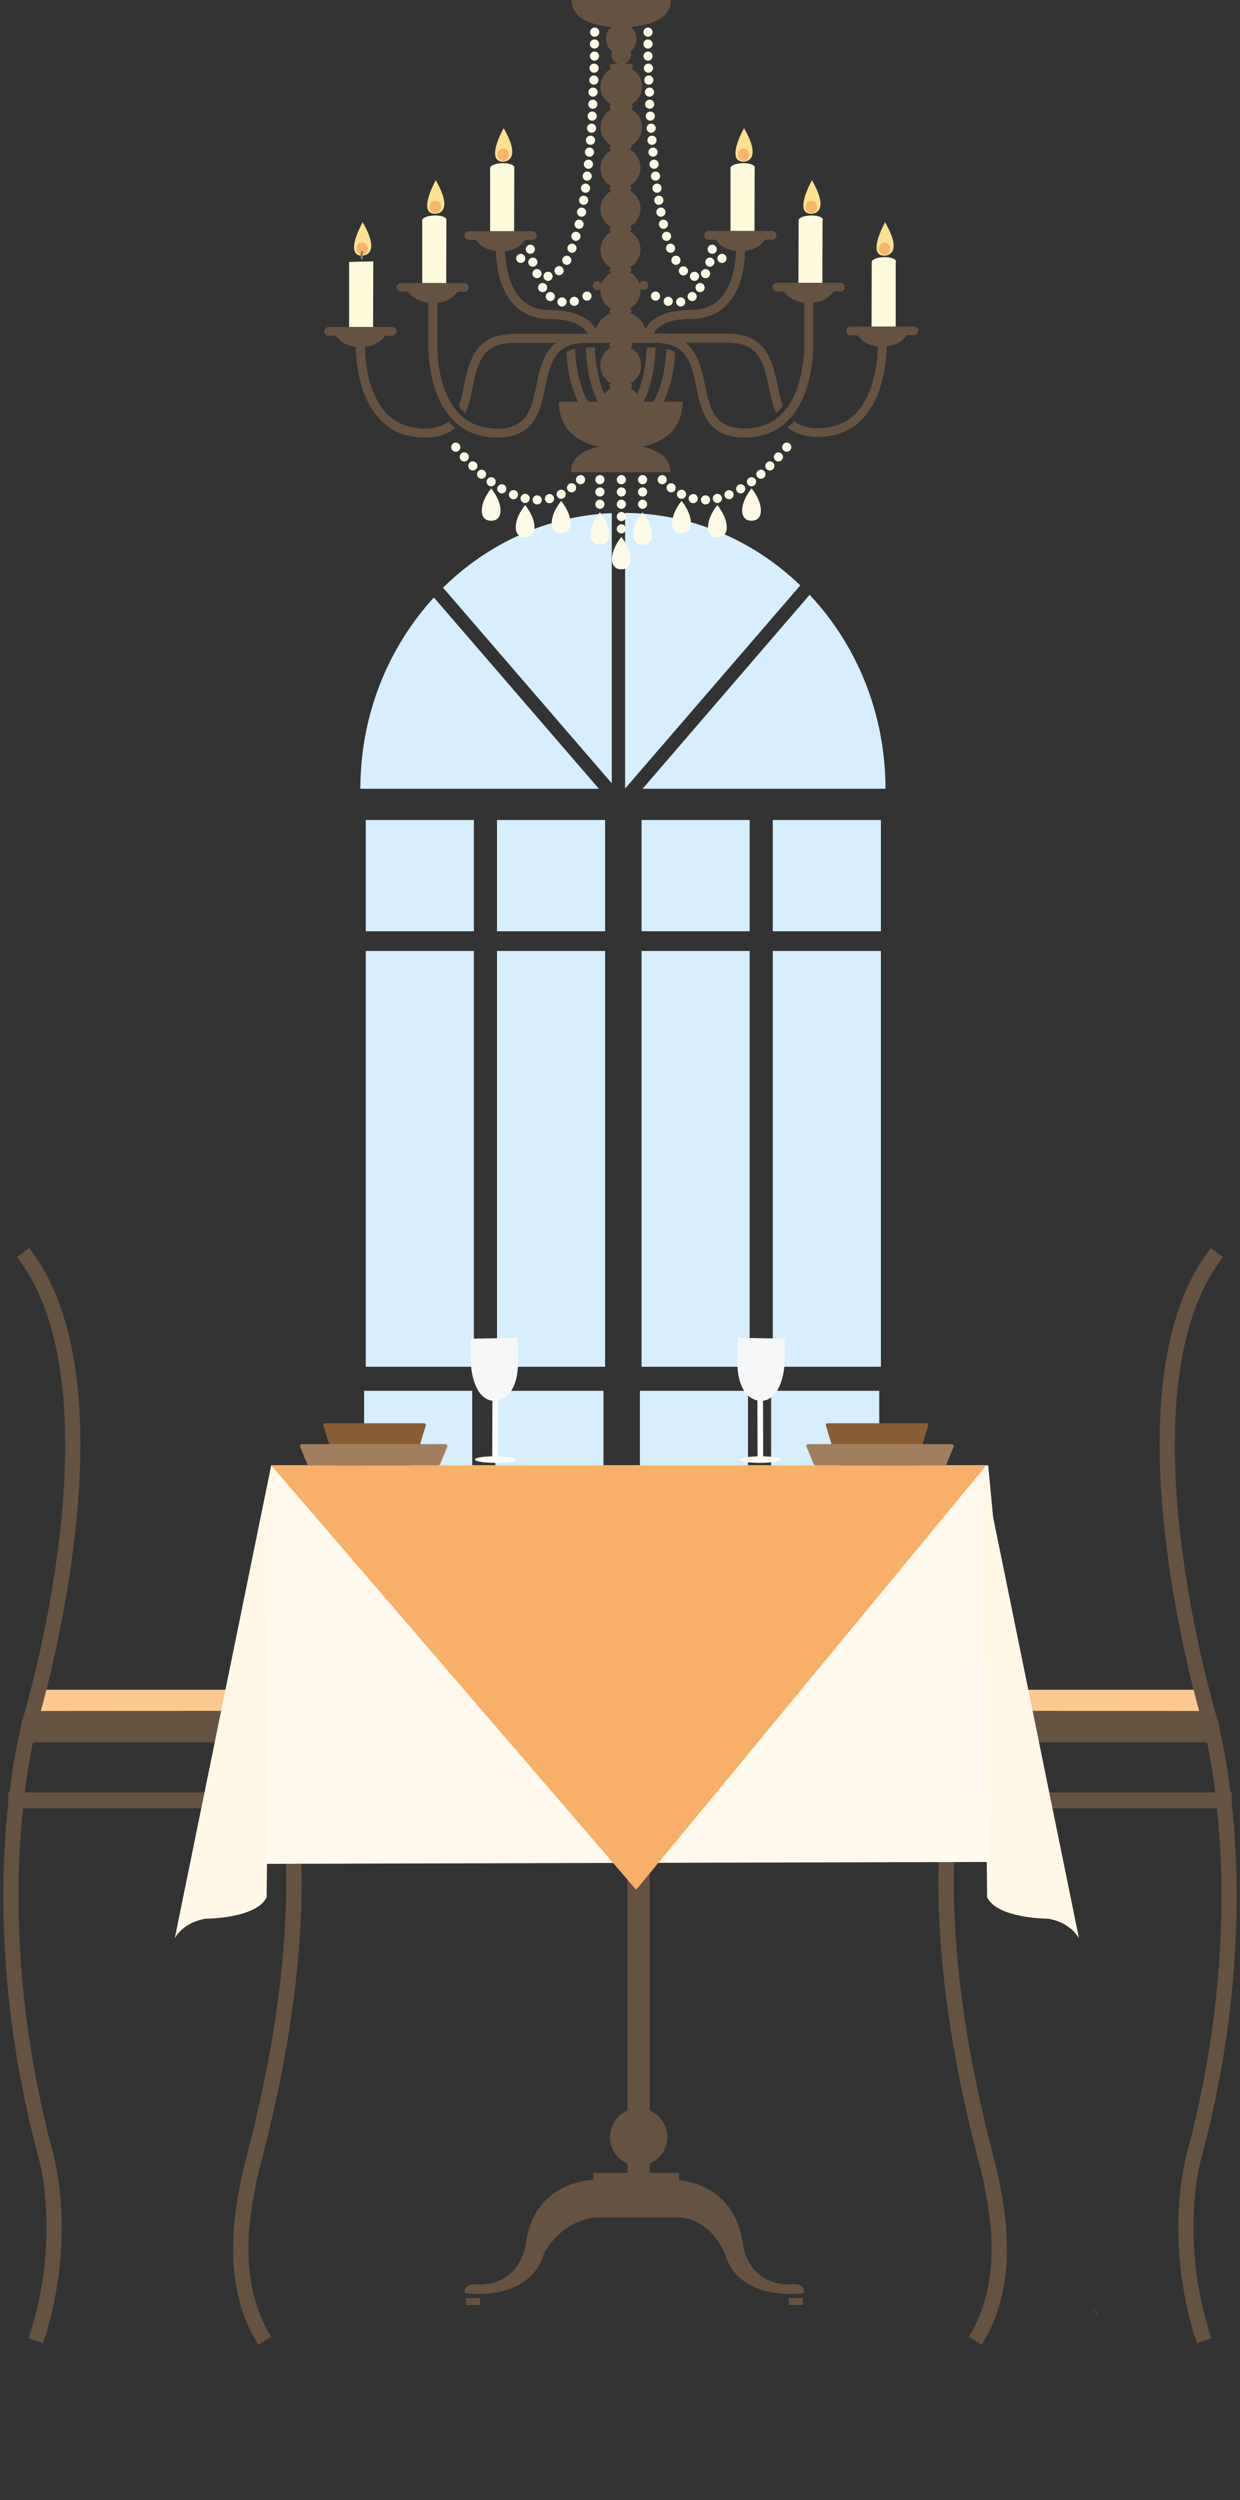<?xml version="1.0" encoding="UTF-8" standalone="no"?>
<!-- Generator: Adobe Illustrator 18.1.1, SVG Export Plug-In . SVG Version: 6.00 Build 0)  -->

<svg
   xmlns:dc="http://purl.org/dc/elements/1.1/"
   xmlns:cc="http://creativecommons.org/ns#"
   xmlns:rdf="http://www.w3.org/1999/02/22-rdf-syntax-ns#"
   xmlns:svg="http://www.w3.org/2000/svg"
   xmlns="http://www.w3.org/2000/svg"
   xmlns:sodipodi="http://sodipodi.sourceforge.net/DTD/sodipodi-0.dtd"
   xmlns:inkscape="http://www.inkscape.org/namespaces/inkscape"
   version="1.2"
   id="Слой_1"
   x="0px"
   y="0px"
   viewBox="0 0 595.3 1200"
   xml:space="preserve"
   inkscape:version="0.91 r"
   sodipodi:docname="3Scroll_sceen .svg"
   width="595.3"
   height="1200"><rect x="0" y="0" width="595.3" height="1200" fill="#333333" stroke="none"/><defs
     id="defs13439" /><sodipodi:namedview
     pagecolor="#ffffff"
     bordercolor="#666666"
     borderopacity="1"
     objecttolerance="10"
     gridtolerance="10"
     guidetolerance="10"
     inkscape:pageopacity="0"
     inkscape:pageshadow="2"
     inkscape:window-width="1366"
     inkscape:window-height="744"
     id="namedview13437"
     showgrid="false"
     inkscape:zoom="1.3456483"
     inkscape:cx="326.33556"
     inkscape:cy="606.14676"
     inkscape:window-x="0"
     inkscape:window-y="24"
     inkscape:window-maximized="1"
     inkscape:current-layer="Слой_1"
     inkscape:snap-page="true" /><polygon
     points="308,304.4 308,481 359.9,481 359.9,304.4 "
     id="polygon13023-2"
     style="fill:#d6eefd"
     transform="matrix(1,0,0,1.13,-0.794,323.568)" /><polygon
     points="371,304.4 371,481 422.9,481 422.9,304.4 "
     id="polygon13027-1"
     style="fill:#d6eefd"
     transform="matrix(1,0,0,1.13,-0.794,323.568)" /><polygon
     points="175.6,304.4 175.6,481 227.5,481 227.5,304.4 "
     id="polygon13035-0"
     style="fill:#d6eefd"
     transform="matrix(1,0,0,1.13,-0.794,323.568)" /><polygon
     points="238.6,304.4 238.6,481 290.5,481 290.5,304.4 "
     id="polygon13039-1"
     style="fill:#d6eefd"
     transform="matrix(1,0,0,1.13,-0.794,323.568)" /><path
     d="m 293.7,375.965 0,-129.7 c -31.3,1.4 -59.6,14.7 -81,35.8 l 81,93.9 0,0 z"
     id="path13013"
     inkscape:connector-curvature="0"
     style="fill:#d6eefd" /><path
     d="m 300.1,246.165 0,132.3 84.1,-97.5 c -22.2,-21.4 -51.7,-34.5 -84.1,-34.8 l 0,0 z"
     id="path13015"
     inkscape:connector-curvature="0"
     style="fill:#d6eefd" /><path
     d="m 308.5,378.565 116.6,0 c 0,-36.3 -13.9,-69.1 -36.4,-93.1 l -80.2,93.1 0,0 z"
     id="path13017"
     inkscape:connector-curvature="0"
     style="fill:#d6eefd" /><path
     d="m 208.3,286.765 c -21.8,23.8 -35.3,56.2 -35.3,91.8 l 114.5,0 -79.2,-91.8 0,0 z"
     id="path13019"
     inkscape:connector-curvature="0"
     style="fill:#d6eefd" /><polygon
     points="308,294.8 359.9,294.8 359.9,241.4 308,241.4 "
     id="polygon13021"
     style="fill:#d6eefd"
     transform="translate(0,152.165)" /><polygon
     points="359.9,481 359.9,304.4 308,304.4 308,481 "
     id="polygon13023"
     style="fill:#d6eefd"
     transform="matrix(1,0,0,1.13,0,112.456)" /><polygon
     points="371,294.8 422.9,294.8 422.9,241.4 371,241.4 "
     id="polygon13025"
     style="fill:#d6eefd"
     transform="translate(0,152.165)" /><polygon
     points="422.9,481 422.9,304.4 371,304.4 371,481 "
     id="polygon13027"
     style="fill:#d6eefd"
     transform="matrix(1,0,0,1.13,0,112.456)" /><polygon
     points="308,495.6 308,672.2 359.9,672.2 359.9,495.6 "
     id="polygon13029"
     style="fill:#d6eefd"
     transform="translate(0,207.9)" /><polygon
     points="371,495.6 371,672.2 422.9,672.2 422.9,495.6 "
     id="polygon13031"
     style="fill:#d6eefd"
     transform="translate(0,207.9)" /><polygon
     points="175.6,294.8 227.5,294.8 227.5,241.4 175.6,241.4 "
     id="polygon13033"
     style="fill:#d6eefd"
     transform="translate(0,152.165)" /><polygon
     points="227.5,481 227.5,304.4 175.6,304.4 175.6,481 "
     id="polygon13035"
     style="fill:#d6eefd"
     transform="matrix(1,0,0,1.13,0,112.456)" /><polygon
     points="238.6,294.8 290.5,294.8 290.5,241.4 238.6,241.4 "
     id="polygon13037"
     style="fill:#d6eefd"
     transform="translate(0,152.165)" /><polygon
     points="290.5,481 290.5,304.4 238.6,304.4 238.6,481 "
     id="polygon13039"
     style="fill:#d6eefd"
     transform="matrix(1,0,0,1.13,0,112.456)" /><polygon
     points="175.6,495.6 175.6,672.2 227.5,672.2 227.5,495.6 "
     id="polygon13041"
     style="fill:#d6eefd"
     transform="translate(0,207.9)" /><polygon
     points="238.6,495.6 238.6,672.2 290.5,672.2 290.5,495.6 "
     id="polygon13043"
     style="fill:#d6eefd"
     transform="translate(0,207.9)" /><path
     d="m 527.3,1111.9 c -1.2,-2 -2,-3.4 -3.1,-5.1 1.2,1.8 2.2,3.4 3.1,5.1 z"
     id="path13083"
     inkscape:connector-curvature="0"
     style="fill:#f8f1e4" /><path
     d="m 550.4,1150.1 c 0,0 0,0 0,0 -0.7,-1.2 -1.5,-2.5 -2.2,-3.7 0.6,1.1 1.3,2.2 2.2,3.7 z"
     id="path13089"
     inkscape:connector-curvature="0"
     style="fill:#f8f1e4" /><path
     d="m 424.5,122.722 c 0,0 9.9,0.4 0.4,-16.1 0.1,0 -9,16 -0.4,16.1 l 0,0 z"
     id="path13101"
     inkscape:connector-curvature="0"
     style="fill:#fce290" /><path
     d="m 421.9,119.322 c 0,1.6 1.3,3 2.8,3 1.5,0 2.7,-1.4 2.7,-3 0,-1.6 -1.3,-3 -2.8,-3 -1.5,0.1 -2.7,1.4 -2.7,3 l 0,0 z"
     id="path13103"
     inkscape:connector-curvature="0"
     style="fill:#f9b569" /><polygon
     points="430,159.9 430,125.6 418.5,125.9 418.4,160.2 "
     id="polygon13105"
     style="fill:#fefadc"
     transform="translate(0,-0.178)" /><path
     d="m 418.5,125.722 c 0,1.2 2.6,2.1 5.8,2 3.2,-0.1 5.8,-1.1 5.8,-2.3 0,-1.2 -2.6,-2.1 -5.8,-2 -3.3,0.1 -5.8,1.2 -5.8,2.3 l 0,0 z"
     id="path13107"
     inkscape:connector-curvature="0"
     style="fill:#fefadc" /><path
     d="m 389.4,102.622 c 0,0 9.9,0.4 0.4,-16.1 0,0 -9,16 -0.4,16.1 l 0,0 z"
     id="path13109"
     inkscape:connector-curvature="0"
     style="fill:#fce290" /><path
     d="m 386.8,99.322 c 0,1.6 1.3,3 2.8,3 1.5,0 2.7,-1.4 2.7,-3 0,-1.6 -1.3,-3 -2.8,-3 -1.5,0 -2.7,1.3 -2.7,3 l 0,0 z"
     id="path13111"
     inkscape:connector-curvature="0"
     style="fill:#f9b569" /><polygon
     points="394.8,139.8 394.9,105.6 383.4,105.9 383.3,140.1 "
     id="polygon13113"
     style="fill:#fefadc"
     transform="translate(0,-0.178)" /><path
     d="m 383.4,105.722 c 0,1.2 2.6,2.1 5.8,2 3.2,-0.1 5.8,-1.1 5.8,-2.3 0,-1.2 -2.6,-2.1 -5.8,-2 -3.3,0.1 -5.8,1.1 -5.8,2.3 l 0,0 z"
     id="path13115"
     inkscape:connector-curvature="0"
     style="fill:#fefadc" /><path
     d="m 208.8,102.622 c 0,0 9.9,0.4 0.4,-16.1 0,0 -9,16 -0.4,16.1 l 0,0 z"
     id="path13117"
     inkscape:connector-curvature="0"
     style="fill:#fce290" /><path
     d="m 206.2,99.322 c 0,1.6 1.3,3 2.8,3 1.5,0 2.7,-1.4 2.7,-3 0,-1.6 -1.3,-3 -2.8,-3 -1.5,0 -2.7,1.3 -2.7,3 l 0,0 z"
     id="path13119"
     inkscape:connector-curvature="0"
     style="fill:#f9b569" /><polygon
     points="214.2,139.8 214.3,105.6 202.7,105.9 202.7,140.1 "
     id="polygon13121"
     style="fill:#fefadc"
     transform="translate(0,-0.178)" /><path
     d="m 202.7,105.722 c 0,1.2 2.6,2.1 5.8,2 3.2,-0.1 5.8,-1.1 5.8,-2.3 0,-1.2 -2.6,-2.1 -5.8,-2 -3.2,0.1 -5.8,1.1 -5.8,2.3 l 0,0 z"
     id="path13123"
     inkscape:connector-curvature="0"
     style="fill:#fefadc" /><path
     d="m 173.7,122.722 c 0,0 9.9,0.4 0.4,-16.1 0,0 -9,16 -0.4,16.1 l 0,0 z"
     id="path13125"
     inkscape:connector-curvature="0"
     style="fill:#fce290" /><path
     d="m 171.1,119.322 c 0,1.6 1.3,3 2.8,3 1.5,0 2.7,-1.4 2.7,-3 0,-1.6 -1.3,-3 -2.8,-3 -1.5,0.1 -2.8,1.4 -2.7,3 l 0,0 z"
     id="path13127"
     inkscape:connector-curvature="0"
     style="fill:#f9b569" /><path
     d="m 173.2,124.022 c -0.1,-0.6 -0.1,-1.2 -0.1,-1.9 0,-0.6 0.1,-1.2 0.4,-1.7 l 0.7,-0.1 0.1,0.7 c -0.1,0.2 -0.2,0.6 -0.2,1.2 0,0.6 0.1,1.2 0.1,1.8 0,0.3 -0.2,0.5 -0.4,0.5 l -0.1,0 c -0.2,-0.1 -0.4,-0.3 -0.5,-0.5 l 0,0 z"
     id="path13129"
     inkscape:connector-curvature="0"
     style="fill:#858365" /><polygon
     points="179.1,159.9 179.2,125.6 167.6,125.9 167.6,160.2 "
     id="polygon13131"
     style="fill:#fefadc"
     transform="translate(0,-0.178)" /><path
     d="m 356.8,77.622 c 0,0 9.9,0.4 0.4,-16.1 0,-0.1 -9,15.9 -0.4,16.1 l 0,0 z"
     id="path13133"
     inkscape:connector-curvature="0"
     style="fill:#fce290" /><path
     d="m 354.2,74.222 c 0,1.6 1.3,3 2.8,3 1.5,0 2.7,-1.4 2.7,-3 0,-1.6 -1.3,-3 -2.8,-3 -1.5,0 -2.7,1.3 -2.7,3 l 0,0 z"
     id="path13135"
     inkscape:connector-curvature="0"
     style="fill:#f9b569" /><polygon
     points="362.2,114.7 362.3,80.5 350.7,80.8 350.7,115 "
     id="polygon13137"
     style="fill:#fefadc"
     transform="translate(0,-0.178)" /><path
     d="m 350.7,80.622 c 0,1.2 2.6,2.1 5.8,2 3.2,-0.1 5.8,-1.1 5.8,-2.3 0,-1.2 -2.6,-2.1 -5.8,-2 -3.2,0.1 -5.8,1.1 -5.8,2.3 l 0,0 z"
     id="path13139"
     inkscape:connector-curvature="0"
     style="fill:#fefadc" /><path
     d="m 241.4,77.622 c 0,0 9.9,0.4 0.4,-16.1 0,-0.1 -9,15.9 -0.4,16.1 l 0,0 z"
     id="path13141"
     inkscape:connector-curvature="0"
     style="fill:#fce290" /><path
     d="m 238.8,74.222 c 0,1.6 1.3,3 2.8,3 1.5,0 2.7,-1.4 2.7,-3 0,-1.6 -1.3,-3 -2.8,-3 -1.5,0 -2.7,1.3 -2.7,3 l 0,0 z"
     id="path13143"
     inkscape:connector-curvature="0"
     style="fill:#f9b569" /><polygon
     points="246.8,114.7 246.9,80.5 235.3,80.8 235.3,115 "
     id="polygon13145"
     style="fill:#fefadc"
     transform="translate(0,-0.178)" /><path
     d="m 235.3,80.622 c 0,1.2 2.6,2.1 5.8,2 3.2,-0.1 5.8,-1.1 5.8,-2.3 0,-1.2 -2.6,-2.1 -5.8,-2 -3.2,0.1 -5.8,1.1 -5.8,2.3 l 0,0 z"
     id="path13147"
     inkscape:connector-curvature="0"
     style="fill:#fefadc" /><path
     d="m 215.7,202.722 -0.4,-0.4 c -2.6,2.1 -6.2,3.4 -11.4,3.4 -7.5,0 -13.7,-2.5 -18.3,-7.3 -9,-9.4 -10.3,-25.5 -10.4,-31.9 5.6,-0.6 8.5,-3.6 9.7,-5.4 l 3.4,0 c 1.2,0 2.1,-1 2.1,-2.1 0,-1.2 -1,-2.1 -2.1,-2.1 l -30.5,0 c -1.2,0 -2.1,1 -2.1,2.1 0,1.2 1,2.1 2.1,2.1 l 3.4,0 c 1.2,1.8 4.1,4.7 9.6,5.4 0.1,6.9 1.5,24.2 11.6,34.8 5.5,5.8 12.7,8.7 21.4,8.7 6.8,0 11.4,-1.8 14.6,-4.6 -0.9,-0.9 -1.8,-1.8 -2.7,-2.7 l 0,0 z m 223.1,-46 -30.5,0 c -1.2,0 -2.1,1 -2.1,2.1 0,1.2 1,2.1 2.1,2.1 l 3.4,0 c 1.2,1.8 4.1,4.8 9.7,5.4 -0.1,6.4 -1.4,22.4 -10.4,31.9 -4.6,4.9 -10.8,7.3 -18.3,7.3 -5.2,0 -8.8,-1.3 -11.4,-3.4 l -0.4,0.4 c -0.9,0.9 -1.8,1.8 -2.8,2.6 3.2,2.8 7.9,4.6 14.6,4.6 8.7,0 15.9,-2.9 21.4,-8.7 10.2,-10.7 11.5,-28 11.6,-34.8 5.6,-0.6 8.4,-3.6 9.6,-5.4 l 3.4,0 c 1.2,0 2.1,-1 2.1,-2.1 0.2,-1 -0.8,-2 -2,-2 l 0,0 z m -246.3,-16.8 3.4,0 c 1.2,1.8 4.1,4.7 9.7,5.4 l 0,18.3 c 0,0.9 -1,24.4 11.6,37.7 5.5,5.8 12.7,8.7 21.4,8.7 18.1,0 20.8,-12.8 23.1,-24.1 2.4,-11.5 4.5,-21.4 20,-21.4 l 11.7,0 c -0.4,0 -0.8,0.5 -0.8,1.1 0,0.6 0.3,1.1 0.8,1.1 l 0,0 c -3.1,1.7 -5.2,4.9 -5.2,8.7 0,3.8 2.1,7 5.2,8.7 -0.4,0 -0.8,0.5 -0.8,1.1 0,0.6 0.3,1.1 0.8,1.1 l 0,0 c -1.3,0.7 -2.4,1.7 -3.3,2.9 -3.6,-8.4 -4.4,-17.9 -4.5,-22.5 l -4,0 -0.3,0 c 0.1,5.3 0.9,16.4 5.7,26.1 l -4.7,0 c -5,-8.9 -6.1,-20 -6.2,-25.5 -1.6,0.4 -3.1,0.9 -4.2,1.7 0.3,5.8 1.5,15.4 5.6,23.8 l -9.2,0 c 0,14.5 10.8,19.8 19.3,21.6 -6.4,1.3 -13.5,4.6 -13.5,12.2 l 23.9,0.1 23.9,-0.1 c 0,-7.6 -7,-10.8 -13.5,-12.2 8.6,-1.9 19.3,-7.1 19.3,-21.6 l -9.2,0 c 4.2,-8.5 5.4,-18 5.6,-23.8 -1.2,-0.7 -2.6,-1.3 -4.2,-1.7 -0.2,5.5 -1.2,16.6 -6.2,25.5 l -4.7,0 c 4.8,-9.7 5.6,-20.8 5.7,-26.1 l -0.3,0 -4,0 c -0.1,4.6 -0.8,14 -4.5,22.5 -0.9,-1.2 -2,-2.2 -3.3,-2.9 l 0,0 c 0.4,0 0.8,-0.5 0.8,-1.1 0,-0.6 -0.3,-1.1 -0.8,-1.1 3.1,-1.7 5.2,-4.9 5.2,-8.7 0,-3.8 -2.1,-7 -5.2,-8.7 l 0,0 c 0.4,0 0.8,-0.5 0.8,-1.1 0,-0.6 -0.3,-1.1 -0.8,-1.1 l 11.7,0 c 15.6,0 17.6,9.9 20,21.4 2.4,11.3 5,24.1 23.1,24.1 8.7,0 15.9,-2.9 21.4,-8.7 12.6,-13.2 11.6,-36.8 11.6,-37.7 l 0,-18.3 c 5.6,-0.6 8.5,-3.6 9.7,-5.4 l 3.4,0 c 1.2,0 2.1,-1 2.1,-2.1 0,-1.2 -1,-2.1 -2.1,-2.1 l -30.5,0 c -1.2,0 -2.1,1 -2.1,2.1 0,1.2 1,2.1 2.1,2.1 l 3.4,0 c 1.2,1.8 4.1,4.7 9.7,5.4 l 0,18.4 c 0,0.2 0.9,22.7 -10.4,34.6 -4.6,4.9 -10.8,7.3 -18.3,7.3 -14.6,0 -16.6,-9.6 -18.9,-20.7 -1.6,-7.5 -3.3,-15.7 -9.4,-20.5 l 20,0 c 15.6,0 17.6,9.9 20,21.4 0.9,4.2 1.8,8.6 3.5,12.5 0.5,-0.5 1,-0.9 1.5,-1.5 0.6,-0.6 1.2,-1.3 1.7,-2 -1.1,-3 -1.8,-6.4 -2.5,-9.9 -2.4,-11.6 -5.2,-24.8 -24.2,-24.8 l -35.4,0 c 1.4,-2.8 5.6,-7.1 18.2,-7.1 7.2,0 13,-2.4 17.4,-7.1 7,-7.6 8.3,-19.3 8.4,-25.5 5.5,-0.6 8.4,-3.6 9.6,-5.4 l 3.4,0 c 1.2,0 2.1,-1 2.1,-2.1 0,-1.1 -1,-2.1 -2.1,-2.1 l -30.5,0 c -1.2,0 -2.1,1 -2.1,2.1 0,1.1 1,2.1 2.1,2.1 l 3.4,0 c 1.2,1.8 4.1,4.8 9.7,5.4 -0.1,5.6 -1.3,16.1 -7.3,22.6 -3.5,3.8 -8.3,5.7 -14.2,5.7 -14.3,0 -19.7,5.1 -21.9,9.1 -1.3,-3.4 -3.9,-6.2 -7.3,-7.6 0.3,-0.1 0.5,-0.5 0.5,-1 0,-0.6 -0.3,-1.1 -0.8,-1.1 l 0,0 c 3.1,-1.7 5.2,-4.9 5.2,-8.7 0,-0.3 0,-0.5 0,-0.8 0.4,0.4 0.9,0.6 1.5,0.6 1.2,0 2.2,-1 2.2,-2.2 0,-1.2 -1,-2.2 -2.2,-2.2 -0.9,0 -1.7,0.6 -2,1.4 -0.8,-2.4 -2.5,-4.4 -4.7,-5.6 l 0,0 c 0.4,0 0.8,-0.5 0.8,-1.1 0,-0.6 -0.3,-1.1 -0.8,-1.1 l 0,0 c 3.1,-1.7 5.2,-4.9 5.2,-8.7 0,-3.8 -2.1,-7 -5.2,-8.7 l 0,0 c 0.4,0 0.8,-0.5 0.8,-1.1 0,-0.6 -0.3,-1.1 -0.8,-1.1 l 0,0 c 3.1,-1.7 5.2,-4.9 5.2,-8.7 0,-3.8 -2.1,-7 -5.2,-8.7 l 0,0 c 0.4,0 0.8,-0.5 0.8,-1.1 0,-0.6 -0.3,-1.1 -0.8,-1.1 l 0,0 c 3.1,-1.7 5.2,-4.9 5.2,-8.7 0,-3.8 -2.1,-7 -5.2,-8.7 l 0,0 c 0.4,0 0.8,-0.5 0.8,-1.1 0,-0.6 0.3,-0.9 -0.1,-0.9 l 0,0 c 3.1,-1.7 5.2,-4.9 5.2,-8.7 0,-3.8 -2.1,-7 -5.2,-8.7 l 0,0 c 0.4,0 0.8,-0.5 0.8,-1.1 0,-0.6 -0.3,-1.1 -0.8,-1.1 l 0,0 c 3.1,-1.7 5.2,-4.9 5.2,-8.7 0,-3.8 -2.1,-7 -5.2,-8.7 l 0,0 c 0.4,0 0.8,-0.5 0.8,-1.1 0,-0.6 -0.3,-1.1 -0.8,-1.1 l -3.3,0 c 1.9,-0.6 3.3,-2.4 3.3,-4.5 0,-0.5 -0.1,-1.1 -0.3,-1.5 1.8,-1.4 2.9,-3.5 2.9,-5.9 0,-2.3 -1.1,-4.4 -2.8,-5.8 6.9,-0.5 19.3,-2.9 19.3,-13 l -23.8,-0.1 -23.9,0.1 C 274.4,10.022 286.7,12.422 293.7,12.922 c -1.7,1.4 -2.8,3.4 -2.8,5.8 0,2.4 1.2,4.5 2.9,5.9 -0.2,0.5 -0.3,1 -0.3,1.5 0,2.1 1.4,3.9 3.3,4.5 l -3.3,0 c -0.4,0 -0.8,0.5 -0.8,1.1 0,0.6 0.3,1.1 0.8,1.1 l 0,0 c -3.1,1.7 -5.2,4.9 -5.2,8.7 0,3.8 2.1,7 5.2,8.7 l 0,0 c -0.4,0 -0.8,0.5 -0.8,1.1 0,0.6 0.3,1.1 0.8,1.1 l 0,0 c -3.1,1.7 -5.2,4.9 -5.2,8.7 0,3.8 2.1,7 5.2,8.7 l 0,0 c -0.4,0 -0.8,0.5 -0.8,1.1 0,0.6 0.3,1.1 0.8,1.1 l 0,0 c -3.1,1.7 -5.2,4.9 -5.2,8.7 0,3.8 2.1,7 5.2,8.7 l 0,0 c -0.4,0 -0.8,0.5 -0.8,1.1 0,0.6 0.3,1.1 0.8,1.1 l 0,0 c -3.1,1.7 -5.2,4.9 -5.2,8.7 0,3.8 2.1,7 5.2,8.7 l 0,0 c -0.4,0 -0.8,0.5 -0.8,1.1 0,0.6 0.3,1.1 0.8,1.1 l 0,0 c -3.1,1.7 -5.2,4.9 -5.2,8.7 0,3.8 2.1,7 5.2,8.7 l 0,0 c -0.4,0 -0.8,0.5 -0.8,1.1 0,0.6 0.3,1.1 0.8,1.1 l 0,0 c -2.2,1.2 -3.9,3.2 -4.7,5.5 -0.3,-0.8 -1.1,-1.4 -2,-1.4 -1.2,0 -2.2,1 -2.2,2.2 0,1.2 1,2.2 2.2,2.2 0.6,0 1.1,-0.2 1.5,-0.6 0,0.3 0,0.5 0,0.8 0,3.8 2.1,7 5.2,8.7 l 0,0 c -0.4,0 -0.8,0.5 -0.8,1.1 0,0.5 0.2,0.9 0.5,1 -3.4,1.4 -6,4.1 -7.3,7.6 -2.1,-3.9 -7.6,-9.1 -21.9,-9.1 -5.9,0 -10.7,-1.9 -14.2,-5.7 -6,-6.5 -7.1,-17 -7.3,-22.6 5.6,-0.6 8.5,-3.6 9.7,-5.4 l 3.4,0 c 1.2,0 2.1,-1 2.1,-2.1 0,-1.1 -1,-2.1 -2.1,-2.1 l -30.5,0 c -1.2,0 -2.1,1 -2.1,2.1 0,1.1 1,2.1 2.1,2.1 l 3.4,0 c 1.2,1.8 4.1,4.7 9.6,5.4 0.1,6.2 1.4,17.9 8.4,25.5 4.4,4.7 10.2,7.1 17.4,7.1 12.7,0 16.9,4.4 18.3,7.1 l -35.2,0 c -19.1,0 -21.8,13.2 -24.2,24.8 -0.7,3.6 -1.5,7 -2.6,9.9 0.5,0.7 1.1,1.3 1.7,2 0.5,0.5 1,1 1.5,1.5 1.7,-3.9 2.7,-8.3 3.5,-12.5 2.4,-11.5 4.5,-21.4 20,-21.4 l 20,0 c -6.2,4.8 -7.9,13 -9.4,20.5 -2.3,11.1 -4.3,20.7 -18.9,20.7 -7.5,0 -13.7,-2.5 -18.3,-7.3 -11.4,-11.9 -10.4,-34.4 -10.4,-34.6 l 0,-18.4 c 5.6,-0.6 8.5,-3.6 9.7,-5.4 l 3.4,0 c 1.2,0 2.1,-1 2.1,-2.1 0,-1.2 -1,-2.1 -2.1,-2.1 l -30.5,0 c -1.2,0 -2.1,1 -2.1,2.1 0,1 0.9,2 2.1,2 l 0,0 z"
     id="path13149"
     inkscape:connector-curvature="0"
     style="fill:#655241" /><path
     d="m 247.6,253.022 c 0,5.3 4.5,4.9 4.5,4.9 0,0 4.5,0.4 4.5,-4.9 0,-5.3 -4.5,-10.6 -4.5,-10.6 0,0 -4.5,5.3 -4.5,10.6 l 0,0 z"
     id="path13151"
     inkscape:connector-curvature="0"
     style="fill:#fdfbe8" /><path
     d="m 252.1,237.022 c -1.2,0 -2.2,1 -2.2,2.2 0,1.2 1,2.2 2.2,2.2 1.2,0 2.2,-1 2.2,-2.2 0,-1.2 -1,-2.2 -2.2,-2.2 l 0,0 z"
     id="path13153"
     inkscape:connector-curvature="0"
     style="fill:#fdfbe8" /><path
     d="m 233.4,227.622 c 0,-1.2 -1,-2.2 -2.2,-2.2 -1.2,0 -2.2,1 -2.2,2.2 0,1.2 1,2.2 2.2,2.2 1.2,-0.1 2.2,-1 2.2,-2.2 l 0,0 z"
     id="path13155"
     inkscape:connector-curvature="0"
     style="fill:#fdfbe8" /><path
     d="m 231.3,245.022 c 0,5.3 4.5,4.9 4.5,4.9 0,0 4.5,0.4 4.5,-4.9 0,-5.3 -4.5,-10.6 -4.5,-10.6 0,0 -4.5,5.3 -4.5,10.6 l 0,0 z"
     id="path13157"
     inkscape:connector-curvature="0"
     style="fill:#fdfbe8" /><path
     d="m 233.6,231.222 c 0,1.2 1,2.2 2.2,2.2 1.2,0 2.2,-1 2.2,-2.2 0,-1.2 -1,-2.2 -2.2,-2.2 -1.2,0 -2.2,1 -2.2,2.2 l 0,0 z"
     id="path13159"
     inkscape:connector-curvature="0"
     style="fill:#fdfbe8" /><path
     d="m 267.2,237.222 c 0,1.2 1,2.2 2.2,2.2 1.2,0 2.2,-1 2.2,-2.2 0,-1.2 -1,-2.2 -2.2,-2.2 -1.2,0 -2.2,1 -2.2,2.2 l 0,0 z"
     id="path13161"
     inkscape:connector-curvature="0"
     style="fill:#fdfbe8" /><path
     d="m 218.8,212.422 c -1.2,0 -2.2,1 -2.2,2.2 0,1.2 1,2.2 2.2,2.2 1.2,0 2.2,-1 2.2,-2.2 0,-1.2 -1,-2.2 -2.2,-2.2 l 0,0 z"
     id="path13163"
     inkscape:connector-curvature="0"
     style="fill:#fdfbe8" /><path
     d="m 248.7,237.422 c 0,-1.2 -1,-2.2 -2.2,-2.2 -1.2,0 -2.2,1 -2.2,2.2 0,1.2 1,2.2 2.2,2.2 1.2,0 2.2,-1 2.2,-2.2 l 0,0 z"
     id="path13165"
     inkscape:connector-curvature="0"
     style="fill:#fdfbe8" /><path
     d="m 240.9,232.422 c -1.2,0 -2.2,1 -2.2,2.2 0,1.2 1,2.2 2.2,2.2 1.2,0 2.2,-1 2.2,-2.2 0,-1.2 -0.9,-2.2 -2.2,-2.2 l 0,0 z"
     id="path13167"
     inkscape:connector-curvature="0"
     style="fill:#fdfbe8" /><path
     d="m 227,221.422 c -1.2,0 -2.2,1 -2.2,2.2 0,1.2 1,2.2 2.2,2.2 1.2,0 2.2,-1 2.2,-2.2 0,-1.2 -1,-2.2 -2.2,-2.2 l 0,0 z"
     id="path13169"
     inkscape:connector-curvature="0"
     style="fill:#fdfbe8" /><path
     d="m 222.9,217.122 c -1.2,0 -2.2,1 -2.2,2.2 0,1.2 1,2.2 2.2,2.2 1.2,0 2.2,-1 2.2,-2.2 0,-1.2 -1,-2.2 -2.2,-2.2 l 0,0 z"
     id="path13171"
     inkscape:connector-curvature="0"
     style="fill:#fdfbe8" /><path
     d="m 257.9,237.722 c -1.2,0 -2.2,1 -2.2,2.2 0,1.2 1,2.2 2.2,2.2 1.2,0 2.2,-1 2.2,-2.2 0,-1.2 -1,-2.2 -2.2,-2.2 l 0,0 z"
     id="path13173"
     inkscape:connector-curvature="0"
     style="fill:#fdfbe8" /><path
     d="m 266,239.322 c 0,-1.2 -1,-2.2 -2.2,-2.2 -1.2,0 -2.2,1 -2.2,2.2 0,1.2 1,2.2 2.2,2.2 1.2,0 2.2,-1 2.2,-2.2 l 0,0 z"
     id="path13175"
     inkscape:connector-curvature="0"
     style="fill:#fdfbe8" /><path
     d="m 278.7,228.022 c -1.2,0 -2.2,1 -2.2,2.2 0,1.2 1,2.2 2.2,2.2 1.2,0 2.2,-1 2.2,-2.2 0,-1.3 -1,-2.2 -2.2,-2.2 l 0,0 z"
     id="path13177"
     inkscape:connector-curvature="0"
     style="fill:#fdfbe8" /><path
     d="m 298.3,251.622 c -1.2,0 -2.2,1 -2.2,2.2 0,1.2 1,2.2 2.2,2.2 1.2,0 2.2,-1 2.2,-2.2 0,-1.2 -1,-2.2 -2.2,-2.2 l 0,0 z"
     id="path13179"
     inkscape:connector-curvature="0"
     style="fill:#fdfbe8" /><path
     d="m 298.3,245.722 c -1.2,0 -2.2,1 -2.2,2.2 0,1.2 1,2.2 2.2,2.2 1.2,0 2.2,-1 2.2,-2.2 0,-1.2 -1,-2.2 -2.2,-2.2 l 0,0 z"
     id="path13181"
     inkscape:connector-curvature="0"
     style="fill:#fdfbe8" /><path
     d="m 298.3,239.822 c -1.2,0 -2.2,1 -2.2,2.2 0,1.2 1,2.2 2.2,2.2 1.2,0 2.2,-1 2.2,-2.2 0,-1.2 -1,-2.2 -2.2,-2.2 l 0,0 z"
     id="path13183"
     inkscape:connector-curvature="0"
     style="fill:#fdfbe8" /><path
     d="m 298.3,233.922 c -1.2,0 -2.2,1 -2.2,2.2 0,1.2 1,2.2 2.2,2.2 1.2,0 2.2,-1 2.2,-2.2 0,-1.3 -1,-2.2 -2.2,-2.2 l 0,0 z"
     id="path13185"
     inkscape:connector-curvature="0"
     style="fill:#fdfbe8" /><path
     d="m 298.3,228.022 c -1.2,0 -2.2,1 -2.2,2.2 0,1.2 1,2.2 2.2,2.2 1.2,0 2.2,-1 2.2,-2.2 0,-1.3 -1,-2.2 -2.2,-2.2 l 0,0 z"
     id="path13187"
     inkscape:connector-curvature="0"
     style="fill:#fdfbe8" /><path
     d="m 274.4,231.922 c -1.2,0 -2.2,1 -2.2,2.2 0,1.2 1,2.2 2.2,2.2 1.2,0 2.2,-1 2.2,-2.2 0,-1.3 -1,-2.2 -2.2,-2.2 l 0,0 z"
     id="path13189"
     inkscape:connector-curvature="0"
     style="fill:#fdfbe8" /><path
     d="m 339.9,253.022 c 0,5.3 4.5,4.9 4.5,4.9 0,0 4.5,0.4 4.5,-4.9 0,-5.3 -4.5,-10.6 -4.5,-10.6 0,0 -4.5,5.3 -4.5,10.6 l 0,0 z"
     id="path13191"
     inkscape:connector-curvature="0"
     style="fill:#fdfbe8" /><path
     d="m 342.2,239.222 c 0,1.2 1,2.2 2.2,2.2 1.2,0 2.2,-1 2.2,-2.2 0,-1.2 -1,-2.2 -2.2,-2.2 -1.2,0 -2.2,1 -2.2,2.2 l 0,0 z"
     id="path13193"
     inkscape:connector-curvature="0"
     style="fill:#fdfbe8" /><path
     d="m 365.3,225.422 c -1.2,0 -2.2,1 -2.2,2.2 0,1.2 1,2.2 2.2,2.2 1.2,0 2.2,-1 2.2,-2.2 0,-1.3 -1,-2.2 -2.2,-2.2 l 0,0 z"
     id="path13195"
     inkscape:connector-curvature="0"
     style="fill:#fdfbe8" /><path
     d="m 356.3,245.022 c 0,5.3 4.5,4.9 4.5,4.9 0,0 4.5,0.4 4.5,-4.9 0,-5.3 -4.5,-10.6 -4.5,-10.6 0,0 -4.5,5.3 -4.5,10.6 l 0,0 z"
     id="path13197"
     inkscape:connector-curvature="0"
     style="fill:#fdfbe8" /><path
     d="m 358.6,231.222 c 0,1.2 1,2.2 2.2,2.2 1.2,0 2.2,-1 2.2,-2.2 0,-1.2 -1,-2.2 -2.2,-2.2 -1.3,0 -2.2,1 -2.2,2.2 l 0,0 z"
     id="path13199"
     inkscape:connector-curvature="0"
     style="fill:#fdfbe8" /><path
     d="m 322.7,251.022 c 0,5.3 4.5,4.9 4.5,4.9 0,0 4.5,0.4 4.5,-4.9 0,-5.3 -4.5,-10.6 -4.5,-10.6 0,0 -4.5,5.3 -4.5,10.6 l 0,0 z"
     id="path13201"
     inkscape:connector-curvature="0"
     style="fill:#fdfbe8" /><path
     d="m 293.8,268.322 c 0,5.3 4.5,4.9 4.5,4.9 0,0 4.5,0.4 4.5,-4.9 0,-5.3 -4.5,-10.6 -4.5,-10.6 0,0 -4.5,5.3 -4.5,10.6 l 0,0 z"
     id="path13203"
     inkscape:connector-curvature="0"
     style="fill:#fdfbe8" /><path
     d="m 308.5,239.822 c -1.2,0 -2.2,1 -2.2,2.2 0,1.2 1,2.2 2.2,2.2 1.2,0 2.2,-1 2.2,-2.2 0,-1.2 -1,-2.2 -2.2,-2.2 l 0,0 z"
     id="path13205"
     inkscape:connector-curvature="0"
     style="fill:#fdfbe8" /><path
     d="m 308.5,233.922 c -1.2,0 -2.2,1 -2.2,2.2 0,1.2 1,2.2 2.2,2.2 1.2,0 2.2,-1 2.2,-2.2 0,-1.3 -1,-2.2 -2.2,-2.2 l 0,0 z"
     id="path13207"
     inkscape:connector-curvature="0"
     style="fill:#fdfbe8" /><path
     d="m 308.5,228.022 c -1.2,0 -2.2,1 -2.2,2.2 0,1.2 1,2.2 2.2,2.2 1.2,0 2.2,-1 2.2,-2.2 0,-1.3 -1,-2.2 -2.2,-2.2 l 0,0 z"
     id="path13209"
     inkscape:connector-curvature="0"
     style="fill:#fdfbe8" /><path
     d="m 304,256.522 c 0,5.3 4.5,4.9 4.5,4.9 0,0 4.5,0.4 4.5,-4.9 0,-5.3 -4.5,-10.6 -4.5,-10.6 0,0 -4.5,5.3 -4.5,10.6 l 0,0 z"
     id="path13211"
     inkscape:connector-curvature="0"
     style="fill:#fdfbe8" /><path
     d="m 288,228.022 c -1.2,0 -2.2,1 -2.2,2.2 0,1.2 1,2.2 2.2,2.2 1.2,0 2.2,-1 2.2,-2.2 0,-1.3 -1,-2.2 -2.2,-2.2 l 0,0 z"
     id="path13213"
     inkscape:connector-curvature="0"
     style="fill:#fdfbe8" /><path
     d="m 288,233.922 c -1.2,0 -2.2,1 -2.2,2.2 0,1.2 1,2.2 2.2,2.2 1.2,0 2.2,-1 2.2,-2.2 0,-1.3 -1,-2.2 -2.2,-2.2 l 0,0 z"
     id="path13215"
     inkscape:connector-curvature="0"
     style="fill:#fdfbe8" /><path
     d="m 283.5,256.522 c 0,5.3 4.5,4.9 4.5,4.9 0,0 4.5,0.4 4.5,-4.9 0,-5.3 -4.5,-10.6 -4.5,-10.6 0,0 -4.5,5.3 -4.5,10.6 l 0,0 z"
     id="path13217"
     inkscape:connector-curvature="0"
     style="fill:#fdfbe8" /><path
     d="m 288,239.822 c -1.2,0 -2.2,1 -2.2,2.2 0,1.2 1,2.2 2.2,2.2 1.2,0 2.2,-1 2.2,-2.2 0,-1.2 -1,-2.2 -2.2,-2.2 l 0,0 z"
     id="path13219"
     inkscape:connector-curvature="0"
     style="fill:#fdfbe8" /><path
     d="m 325,237.222 c 0,1.2 1,2.2 2.2,2.2 1.2,0 2.2,-1 2.2,-2.2 0,-1.2 -1,-2.2 -2.2,-2.2 -1.3,0 -2.2,1 -2.2,2.2 l 0,0 z"
     id="path13221"
     inkscape:connector-curvature="0"
     style="fill:#fdfbe8" /><path
     d="m 377.7,212.422 c -1.2,0 -2.2,1 -2.2,2.2 0,1.2 1,2.2 2.2,2.2 1.2,0 2.2,-1 2.2,-2.2 0,-1.2 -1,-2.2 -2.2,-2.2 l 0,0 z"
     id="path13223"
     inkscape:connector-curvature="0"
     style="fill:#fdfbe8" /><path
     d="m 350,235.222 c -1.2,0 -2.2,1 -2.2,2.2 0,1.2 1,2.2 2.2,2.2 1.2,0 2.2,-1 2.2,-2.2 0,-1.2 -1,-2.2 -2.2,-2.2 l 0,0 z"
     id="path13225"
     inkscape:connector-curvature="0"
     style="fill:#fdfbe8" /><path
     d="m 357.8,234.622 c 0,-1.2 -1,-2.2 -2.2,-2.2 -1.2,0 -2.2,1 -2.2,2.2 0,1.2 1,2.2 2.2,2.2 1.2,0 2.2,-1 2.2,-2.2 l 0,0 z"
     id="path13227"
     inkscape:connector-curvature="0"
     style="fill:#fdfbe8" /><path
     d="m 369.6,221.422 c -1.2,0 -2.2,1 -2.2,2.2 0,1.2 1,2.2 2.2,2.2 1.2,0 2.2,-1 2.2,-2.2 0,-1.2 -1,-2.2 -2.2,-2.2 l 0,0 z"
     id="path13229"
     inkscape:connector-curvature="0"
     style="fill:#fdfbe8" /><path
     d="m 373.7,217.122 c -1.2,0 -2.2,1 -2.2,2.2 0,1.2 1,2.2 2.2,2.2 1.2,0 2.2,-1 2.2,-2.2 0,-1.2 -1,-2.2 -2.2,-2.2 l 0,0 z"
     id="path13231"
     inkscape:connector-curvature="0"
     style="fill:#fdfbe8" /><path
     d="m 340.9,239.922 c 0,-1.2 -1,-2.2 -2.2,-2.2 -1.2,0 -2.2,1 -2.2,2.2 0,1.2 1,2.2 2.2,2.2 1.2,0 2.2,-1 2.2,-2.2 l 0,0 z"
     id="path13233"
     inkscape:connector-curvature="0"
     style="fill:#fdfbe8" /><path
     d="m 332.8,237.122 c -1.2,0 -2.2,1 -2.2,2.2 0,1.2 1,2.2 2.2,2.2 1.2,0 2.2,-1 2.2,-2.2 0,-1.3 -1,-2.2 -2.2,-2.2 l 0,0 z"
     id="path13235"
     inkscape:connector-curvature="0"
     style="fill:#fdfbe8" /><path
     d="m 317.9,228.022 c -1.2,0 -2.2,1 -2.2,2.2 0,1.2 1,2.2 2.2,2.2 1.2,0 2.2,-1 2.2,-2.2 0,-1.3 -1,-2.2 -2.2,-2.2 l 0,0 z"
     id="path13237"
     inkscape:connector-curvature="0"
     style="fill:#fdfbe8" /><path
     d="m 324.4,234.122 c 0,-1.2 -1,-2.2 -2.2,-2.2 -1.2,0 -2.2,1 -2.2,2.2 0,1.2 1,2.2 2.2,2.2 1.2,0 2.2,-1 2.2,-2.2 l 0,0 z"
     id="path13239"
     inkscape:connector-curvature="0"
     style="fill:#fdfbe8" /><path
     d="m 264.9,251.022 c 0,5.3 4.5,4.9 4.5,4.9 0,0 4.5,0.4 4.5,-4.9 0,-5.3 -4.5,-10.6 -4.5,-10.6 0,0 -4.5,5.3 -4.5,10.6 l 0,0 z"
     id="path13241"
     inkscape:connector-curvature="0"
     style="fill:#fdfbe8" /><path
     d="m 285.5,17.622 c 1.2,0 2.2,-1 2.2,-2.2 0,-1.2 -1,-2.2 -2.2,-2.2 -1.2,0 -2.2,1 -2.2,2.2 0,1.2 0.9,2.2 2.2,2.2 l 0,0 z"
     id="path13243"
     inkscape:connector-curvature="0"
     style="fill:#fdfbe8" /><path
     d="m 285.4,23.322 c 1.2,0 2.2,-1 2.2,-2.2 0,-1.2 -1,-2.2 -2.2,-2.2 -1.2,0 -2.2,1 -2.2,2.2 0,1.3 1,2.2 2.2,2.2 l 0,0 z"
     id="path13245"
     inkscape:connector-curvature="0"
     style="fill:#fdfbe8" /><path
     d="m 285.4,29.122 c 1.2,0 2.2,-1 2.2,-2.2 0,-1.2 -1,-2.2 -2.2,-2.2 -1.2,0 -2.2,1 -2.2,2.2 0,1.2 1,2.2 2.2,2.2 l 0,0 z"
     id="path13247"
     inkscape:connector-curvature="0"
     style="fill:#fdfbe8" /><path
     d="m 285.2,34.922 c 1.2,0 2.2,-1 2.2,-2.2 0,-1.2 -1,-2.2 -2.2,-2.2 -1.2,0 -2.2,1 -2.2,2.2 0.1,1.2 1,2.2 2.2,2.2 l 0,0 z"
     id="path13249"
     inkscape:connector-curvature="0"
     style="fill:#fdfbe8" /><path
     d="m 285.1,40.622 c 1.2,0 2.2,-1 2.2,-2.2 0,-1.2 -1,-2.2 -2.2,-2.2 -1.2,0 -2.2,1 -2.2,2.2 0,1.3 1,2.2 2.2,2.2 l 0,0 z"
     id="path13251"
     inkscape:connector-curvature="0"
     style="fill:#fdfbe8" /><path
     d="m 284.7,46.422 c 1.2,0 2.2,-1 2.2,-2.2 0,-1.2 -1,-2.2 -2.2,-2.2 -1.2,0 -2.2,1 -2.2,2.2 0,1.2 1,2.2 2.2,2.2 l 0,0 z"
     id="path13253"
     inkscape:connector-curvature="0"
     style="fill:#fdfbe8" /><path
     d="m 284.6,52.222 c 1.2,0 2.2,-1 2.2,-2.2 0,-1.2 -1,-2.2 -2.2,-2.2 -1.2,0 -2.2,1 -2.2,2.2 0,1.2 1,2.2 2.2,2.2 l 0,0 z"
     id="path13255"
     inkscape:connector-curvature="0"
     style="fill:#fdfbe8" /><path
     d="m 284.3,57.922 c 1.2,0 2.2,-1 2.2,-2.2 0,-1.2 -1,-2.2 -2.2,-2.2 -1.2,0 -2.2,1 -2.2,2.2 0,1.2 1,2.2 2.2,2.2 l 0,0 z"
     id="path13257"
     inkscape:connector-curvature="0"
     style="fill:#fdfbe8" /><path
     d="m 284,63.722 c 1.2,0 2.2,-1 2.2,-2.2 0,-1.2 -1,-2.2 -2.2,-2.2 -1.2,0 -2.2,1 -2.2,2.2 0,1.2 1,2.2 2.2,2.2 l 0,0 z"
     id="path13259"
     inkscape:connector-curvature="0"
     style="fill:#fdfbe8" /><path
     d="m 283.5,69.522 c 1.2,0 2.2,-1 2.2,-2.2 0,-1.2 -1,-2.2 -2.2,-2.2 -1.2,0 -2.2,1 -2.2,2.2 0,1.2 1,2.2 2.2,2.2 l 0,0 z"
     id="path13261"
     inkscape:connector-curvature="0"
     style="fill:#fdfbe8" /><path
     d="m 283,75.222 c 1.2,0 2.2,-1 2.2,-2.2 0,-1.2 -1,-2.2 -2.2,-2.2 -1.2,0 -2.2,1 -2.2,2.2 0,1.2 1,2.2 2.2,2.2 l 0,0 z"
     id="path13263"
     inkscape:connector-curvature="0"
     style="fill:#fdfbe8" /><path
     d="m 282.5,81.022 c 1.2,0 2.2,-1 2.2,-2.2 0,-1.2 -1,-2.2 -2.2,-2.2 -1.2,0 -2.2,1 -2.2,2.2 0,1.2 1,2.2 2.2,2.2 l 0,0 z"
     id="path13265"
     inkscape:connector-curvature="0"
     style="fill:#fdfbe8" /><path
     d="m 279.7,84.522 c 0,1.2 1,2.2 2.2,2.2 1.2,0 2.2,-1 2.2,-2.2 0,-1.2 -1,-2.2 -2.2,-2.2 -1.3,0 -2.2,1 -2.2,2.2 l 0,0 z"
     id="path13267"
     inkscape:connector-curvature="0"
     style="fill:#fdfbe8" /><path
     d="m 278.9,90.322 c 0,1.2 1,2.2 2.2,2.2 1.2,0 2.2,-1 2.2,-2.2 0,-1.2 -1,-2.2 -2.2,-2.2 -1.2,0 -2.2,1 -2.2,2.2 l 0,0 z"
     id="path13269"
     inkscape:connector-curvature="0"
     style="fill:#fdfbe8" /><path
     d="m 278,96.122 c 0,1.2 1,2.2 2.2,2.2 1.2,0 2.2,-1 2.2,-2.2 0,-1.2 -1,-2.2 -2.2,-2.2 -1.2,0 -2.2,1 -2.2,2.2 l 0,0 z"
     id="path13271"
     inkscape:connector-curvature="0"
     style="fill:#fdfbe8" /><path
     d="m 277,101.822 c 0,1.2 1,2.2 2.2,2.2 1.2,0 2.2,-1 2.2,-2.2 0,-1.2 -1,-2.2 -2.2,-2.2 -1.2,0 -2.2,1 -2.2,2.2 l 0,0 z"
     id="path13273"
     inkscape:connector-curvature="0"
     style="fill:#fdfbe8" /><path
     d="m 275.8,107.622 c 0,1.2 1,2.2 2.2,2.2 1.2,0 2.2,-1 2.2,-2.2 0,-1.2 -1,-2.2 -2.2,-2.2 -1.2,0 -2.2,1 -2.2,2.2 l 0,0 z"
     id="path13275"
     inkscape:connector-curvature="0"
     style="fill:#fdfbe8" /><path
     d="m 274.3,113.422 c 0,1.2 1,2.2 2.2,2.2 1.2,0 2.2,-1 2.2,-2.2 0,-1.2 -1,-2.2 -2.2,-2.2 -1.2,0 -2.2,0.9 -2.2,2.2 l 0,0 z"
     id="path13277"
     inkscape:connector-curvature="0"
     style="fill:#fdfbe8" /><path
     d="m 274.6,121.322 c 1.2,0 2.2,-1 2.2,-2.2 0,-1.2 -1,-2.2 -2.2,-2.2 -1.2,0 -2.2,1 -2.2,2.2 0,1.2 1,2.2 2.2,2.2 l 0,0 z"
     id="path13279"
     inkscape:connector-curvature="0"
     style="fill:#fdfbe8" /><path
     d="m 272.1,127.122 c 1.2,0 2.2,-1 2.2,-2.2 0,-1.2 -1,-2.2 -2.2,-2.2 -1.2,0 -2.2,1 -2.2,2.2 0,1.2 1,2.2 2.2,2.2 l 0,0 z"
     id="path13281"
     inkscape:connector-curvature="0"
     style="fill:#fdfbe8" /><path
     d="m 256.8,119.622 c 0,-1.2 -1,-2.2 -2.2,-2.2 -1.2,0 -2.2,1 -2.2,2.2 0,1.2 1,2.2 2.2,2.2 1.2,0 2.2,-1 2.2,-2.2 l 0,0 z"
     id="path13283"
     inkscape:connector-curvature="0"
     style="fill:#fdfbe8" /><path
     d="m 258.3,138.022 c 0,1.2 1,2.2 2.2,2.2 1.2,0 2.2,-1 2.2,-2.2 0,-1.2 -1,-2.2 -2.2,-2.2 -1.3,0 -2.2,1 -2.2,2.2 l 0,0 z"
     id="path13285"
     inkscape:connector-curvature="0"
     style="fill:#fdfbe8" /><path
     d="m 262,142.322 c 0,1.2 1,2.2 2.2,2.2 1.2,0 2.2,-1 2.2,-2.2 0,-1.2 -1,-2.2 -2.2,-2.2 -1.2,0 -2.2,1 -2.2,2.2 l 0,0 z"
     id="path13287"
     inkscape:connector-curvature="0"
     style="fill:#fdfbe8" /><path
     d="m 267.6,144.922 c 0,1.2 1,2.2 2.2,2.2 1.2,0 2.2,-1 2.2,-2.2 0,-1.2 -1,-2.2 -2.2,-2.2 -1.3,0 -2.2,1 -2.2,2.2 l 0,0 z"
     id="path13289"
     inkscape:connector-curvature="0"
     style="fill:#fdfbe8" /><path
     d="m 273.5,144.622 c 0,1.2 1,2.2 2.2,2.2 1.2,0 2.2,-1 2.2,-2.2 0,-1.2 -1,-2.2 -2.2,-2.2 -1.2,0 -2.2,1 -2.2,2.2 l 0,0 z"
     id="path13291"
     inkscape:connector-curvature="0"
     style="fill:#fdfbe8" /><path
     d="m 281.8,139.922 c -1.2,0 -2.2,1 -2.2,2.2 0,1.2 1,2.2 2.2,2.2 1.2,0 2.2,-1 2.2,-2.2 0,-1.2 -0.9,-2.2 -2.2,-2.2 l 0,0 z"
     id="path13293"
     inkscape:connector-curvature="0"
     style="fill:#fdfbe8" /><path
     d="m 263.1,134.822 c 1.2,0 2.2,-1 2.2,-2.2 0,-1.2 -1,-2.2 -2.2,-2.2 -1.2,0 -2.2,1 -2.2,2.2 0,1.2 1,2.2 2.2,2.2 l 0,0 z"
     id="path13295"
     inkscape:connector-curvature="0"
     style="fill:#fdfbe8" /><path
     d="m 247.8,124.022 c 0,1.2 1,2.2 2.2,2.2 1.2,0 2.2,-1 2.2,-2.2 0,-1.2 -1,-2.2 -2.2,-2.2 -1.2,0.1 -2.2,1 -2.2,2.2 l 0,0 z"
     id="path13297"
     inkscape:connector-curvature="0"
     style="fill:#fdfbe8" /><path
     d="m 268.4,132.122 c 1.2,0 2.2,-1 2.2,-2.2 0,-1.2 -1,-2.2 -2.2,-2.2 -1.2,0 -2.2,1 -2.2,2.2 0,1.3 1,2.2 2.2,2.2 l 0,0 z"
     id="path13299"
     inkscape:connector-curvature="0"
     style="fill:#fdfbe8" /><path
     d="m 255.8,128.022 c 1.2,0 2.2,-1 2.2,-2.2 0,-1.2 -1,-2.2 -2.2,-2.2 -1.2,0 -2.2,1 -2.2,2.2 0,1.3 0.9,2.2 2.2,2.2 l 0,0 z"
     id="path13301"
     inkscape:connector-curvature="0"
     style="fill:#fdfbe8" /><path
     d="m 255.6,131.322 c 0,1.2 1,2.2 2.2,2.2 1.2,0 2.2,-1 2.2,-2.2 0,-1.2 -1,-2.2 -2.2,-2.2 -1.2,0 -2.2,1 -2.2,2.2 l 0,0 z"
     id="path13303"
     inkscape:connector-curvature="0"
     style="fill:#fdfbe8" /><path
     d="m 313.3,15.422 c 0,-1.2 -1,-2.2 -2.2,-2.2 -1.2,0 -2.2,1 -2.2,2.2 0,1.2 1,2.2 2.2,2.2 1.2,0 2.2,-1 2.2,-2.2 l 0,0 z"
     id="path13305"
     inkscape:connector-curvature="0"
     style="fill:#fdfbe8" /><path
     d="m 311.1,23.322 c 1.2,0 2.2,-1 2.2,-2.2 0,-1.2 -1,-2.2 -2.2,-2.2 -1.2,0 -2.2,1 -2.2,2.2 0,1.3 1,2.2 2.2,2.2 l 0,0 z"
     id="path13307"
     inkscape:connector-curvature="0"
     style="fill:#fdfbe8" /><path
     d="m 311.1,29.122 c 1.2,0 2.2,-1 2.2,-2.2 0,-1.2 -1,-2.2 -2.2,-2.2 -1.2,0 -2.2,1 -2.2,2.2 0,1.2 1,2.2 2.2,2.2 l 0,0 z"
     id="path13309"
     inkscape:connector-curvature="0"
     style="fill:#fdfbe8" /><path
     d="m 311.3,34.922 c 1.2,0 2.2,-1 2.2,-2.2 0,-1.2 -1,-2.2 -2.2,-2.2 -1.2,0 -2.2,1 -2.2,2.2 0,1.2 1,2.2 2.2,2.2 l 0,0 z"
     id="path13311"
     inkscape:connector-curvature="0"
     style="fill:#fdfbe8" /><path
     d="m 311.5,40.622 c 1.2,0 2.2,-1 2.2,-2.2 0,-1.2 -1,-2.2 -2.2,-2.2 -1.2,0 -2.2,1 -2.2,2.2 0,1.3 0.9,2.2 2.2,2.2 l 0,0 z"
     id="path13313"
     inkscape:connector-curvature="0"
     style="fill:#fdfbe8" /><path
     d="m 311.8,46.422 c 1.2,0 2.2,-1 2.2,-2.2 0,-1.2 -1,-2.2 -2.2,-2.2 -1.2,0 -2.2,1 -2.2,2.2 0,1.2 1,2.2 2.2,2.2 l 0,0 z"
     id="path13315"
     inkscape:connector-curvature="0"
     style="fill:#fdfbe8" /><path
     d="m 311.9,52.222 c 1.2,0 2.2,-1 2.2,-2.2 0,-1.2 -1,-2.2 -2.2,-2.2 -1.2,0 -2.2,1 -2.2,2.2 0,1.2 1,2.2 2.2,2.2 l 0,0 z"
     id="path13317"
     inkscape:connector-curvature="0"
     style="fill:#fdfbe8" /><path
     d="m 312.2,57.922 c 1.2,0 2.2,-1 2.2,-2.2 0,-1.2 -1,-2.2 -2.2,-2.2 -1.2,0 -2.2,1 -2.2,2.2 0,1.2 1,2.2 2.2,2.2 l 0,0 z"
     id="path13319"
     inkscape:connector-curvature="0"
     style="fill:#fdfbe8" /><path
     d="m 312.6,63.722 c 1.2,0 2.2,-1 2.2,-2.2 0,-1.2 -1,-2.2 -2.2,-2.2 -1.2,0 -2.2,1 -2.2,2.2 0,1.2 1,2.2 2.2,2.2 l 0,0 z"
     id="path13321"
     inkscape:connector-curvature="0"
     style="fill:#fdfbe8" /><path
     d="m 313,69.522 c 1.2,0 2.2,-1 2.2,-2.2 0,-1.2 -1,-2.2 -2.2,-2.2 -1.2,0 -2.2,1 -2.2,2.2 0,1.2 1,2.2 2.2,2.2 l 0,0 z"
     id="path13323"
     inkscape:connector-curvature="0"
     style="fill:#fdfbe8" /><path
     d="m 313.5,75.222 c 1.2,0 2.2,-1 2.2,-2.2 0,-1.2 -1,-2.2 -2.2,-2.2 -1.2,0 -2.2,1 -2.2,2.2 0,1.2 1,2.2 2.2,2.2 l 0,0 z"
     id="path13325"
     inkscape:connector-curvature="0"
     style="fill:#fdfbe8" /><path
     d="m 314,81.022 c 1.2,0 2.2,-1 2.2,-2.2 0,-1.2 -1,-2.2 -2.2,-2.2 -1.2,0 -2.2,1 -2.2,2.2 0,1.2 1,2.2 2.2,2.2 l 0,0 z"
     id="path13327"
     inkscape:connector-curvature="0"
     style="fill:#fdfbe8" /><path
     d="m 314.7,86.722 c 1.2,0 2.2,-1 2.2,-2.2 0,-1.2 -1,-2.2 -2.2,-2.2 -1.2,0 -2.2,1 -2.2,2.2 0,1.3 1,2.2 2.2,2.2 l 0,0 z"
     id="path13329"
     inkscape:connector-curvature="0"
     style="fill:#fdfbe8" /><path
     d="m 315.4,88.122 c -1.2,0 -2.2,1 -2.2,2.2 0,1.2 1,2.2 2.2,2.2 1.2,0 2.2,-1 2.2,-2.2 0,-1.2 -0.9,-2.2 -2.2,-2.2 l 0,0 z"
     id="path13331"
     inkscape:connector-curvature="0"
     style="fill:#fdfbe8" /><path
     d="m 316.3,93.922 c -1.2,0 -2.2,1 -2.2,2.2 0,1.2 1,2.2 2.2,2.2 1.2,0 2.2,-1 2.2,-2.2 0,-1.2 -1,-2.2 -2.2,-2.2 l 0,0 z"
     id="path13333"
     inkscape:connector-curvature="0"
     style="fill:#fdfbe8" /><path
     d="m 315.1,101.822 c 0,1.2 1,2.2 2.2,2.2 1.2,0 2.2,-1 2.2,-2.2 0,-1.2 -1,-2.2 -2.2,-2.2 -1.2,0 -2.2,1 -2.2,2.2 l 0,0 z"
     id="path13335"
     inkscape:connector-curvature="0"
     style="fill:#fdfbe8" /><path
     d="m 318.5,109.822 c 1.2,0 2.2,-1 2.2,-2.2 0,-1.2 -1,-2.2 -2.2,-2.2 -1.2,0 -2.2,1 -2.2,2.2 0.1,1.2 1,2.2 2.2,2.2 l 0,0 z"
     id="path13337"
     inkscape:connector-curvature="0"
     style="fill:#fdfbe8" /><path
     d="m 320,111.222 c -1.2,0 -2.2,1 -2.2,2.2 0,1.2 1,2.2 2.2,2.2 1.2,0 2.2,-1 2.2,-2.2 0,-1.3 -1,-2.2 -2.2,-2.2 l 0,0 z"
     id="path13339"
     inkscape:connector-curvature="0"
     style="fill:#fdfbe8" /><path
     d="m 319.7,119.122 c 0,1.2 1,2.2 2.2,2.2 1.2,0 2.2,-1 2.2,-2.2 0,-1.2 -1,-2.2 -2.2,-2.2 -1.2,0 -2.2,1 -2.2,2.2 l 0,0 z"
     id="path13341"
     inkscape:connector-curvature="0"
     style="fill:#fdfbe8" /><path
     d="m 322.3,124.922 c 0,1.2 1,2.2 2.2,2.2 1.2,0 2.2,-1 2.2,-2.2 0,-1.2 -1,-2.2 -2.2,-2.2 -1.2,0 -2.2,1 -2.2,2.2 l 0,0 z"
     id="path13343"
     inkscape:connector-curvature="0"
     style="fill:#fdfbe8" /><path
     d="m 344.1,119.622 c 0,-1.2 -1,-2.2 -2.2,-2.2 -1.2,0 -2.2,1 -2.2,2.2 0,1.2 1,2.2 2.2,2.2 1.3,0 2.2,-1 2.2,-2.2 l 0,0 z"
     id="path13345"
     inkscape:connector-curvature="0"
     style="fill:#fdfbe8" /><path
     d="m 333.9,138.022 c 0,1.2 1,2.2 2.2,2.2 1.2,0 2.2,-1 2.2,-2.2 0,-1.2 -1,-2.2 -2.2,-2.2 -1.2,0 -2.2,1 -2.2,2.2 l 0,0 z"
     id="path13347"
     inkscape:connector-curvature="0"
     style="fill:#fdfbe8" /><path
     d="m 332.3,144.522 c 1.2,0 2.2,-1 2.2,-2.2 0,-1.2 -1,-2.2 -2.2,-2.2 -1.2,0 -2.2,1 -2.2,2.2 0,1.2 1,2.2 2.2,2.2 l 0,0 z"
     id="path13349"
     inkscape:connector-curvature="0"
     style="fill:#fdfbe8" /><path
     d="m 324.6,144.922 c 0,1.2 1,2.2 2.2,2.2 1.2,0 2.2,-1 2.2,-2.2 0,-1.2 -1,-2.2 -2.2,-2.2 -1.2,0 -2.2,1 -2.2,2.2 l 0,0 z"
     id="path13351"
     inkscape:connector-curvature="0"
     style="fill:#fdfbe8" /><path
     d="m 320.8,142.422 c -1.2,0 -2.2,1 -2.2,2.2 0,1.2 1,2.2 2.2,2.2 1.2,0 2.2,-1 2.2,-2.2 0,-1.2 -1,-2.2 -2.2,-2.2 l 0,0 z"
     id="path13353"
     inkscape:connector-curvature="0"
     style="fill:#fdfbe8" /><path
     d="m 314.7,144.322 c 1.2,0 2.2,-1 2.2,-2.2 0,-1.2 -1,-2.2 -2.2,-2.2 -1.2,0 -2.2,1 -2.2,2.2 0,1.2 1,2.2 2.2,2.2 l 0,0 z"
     id="path13355"
     inkscape:connector-curvature="0"
     style="fill:#fdfbe8" /><path
     d="m 333.4,134.822 c 1.2,0 2.2,-1 2.2,-2.2 0,-1.2 -1,-2.2 -2.2,-2.2 -1.2,0 -2.2,1 -2.2,2.2 0,1.2 1,2.2 2.2,2.2 l 0,0 z"
     id="path13357"
     inkscape:connector-curvature="0"
     style="fill:#fdfbe8" /><path
     d="m 348.8,124.022 c 0,-1.2 -1,-2.2 -2.2,-2.2 -1.2,0 -2.2,1 -2.2,2.2 0,1.2 1,2.2 2.2,2.2 1.2,0 2.2,-0.9 2.2,-2.2 l 0,0 z"
     id="path13359"
     inkscape:connector-curvature="0"
     style="fill:#fdfbe8" /><path
     d="m 325.9,130.022 c 0,1.2 1,2.2 2.2,2.2 1.2,0 2.2,-1 2.2,-2.2 0,-1.2 -1,-2.2 -2.2,-2.2 -1.2,0 -2.2,0.9 -2.2,2.2 l 0,0 z"
     id="path13361"
     inkscape:connector-curvature="0"
     style="fill:#fdfbe8" /><path
     d="m 338.6,125.822 c 0,1.2 1,2.2 2.2,2.2 1.2,0 2.2,-1 2.2,-2.2 0,-1.2 -1,-2.2 -2.2,-2.2 -1.2,0 -2.2,1 -2.2,2.2 l 0,0 z"
     id="path13363"
     inkscape:connector-curvature="0"
     style="fill:#fdfbe8" /><path
     d="m 338.7,133.522 c 1.2,0 2.2,-1 2.2,-2.2 0,-1.2 -1,-2.2 -2.2,-2.2 -1.2,0 -2.2,1 -2.2,2.2 0,1.2 1,2.2 2.2,2.2 l 0,0 z"
     id="path13365"
     inkscape:connector-curvature="0"
     style="fill:#fdfbe8" /><polygon
     points="385.4,895.1 385.4,898.4 378.7,898.4 378.7,895.1 "
     id="polygon13367"
     style="fill:#655241"
     transform="translate(0,207.9)" /><path
     d="m 385.9,1100.6 c 0,0 -30.9,4.8 -37.9,-18.9 0,0 -6.7,-18.1 -24.5,-17.5 l -0.4,-18 c 0,0 29.8,-0.7 33.7,31.9 0,0 2.8,19.2 23.4,18.3 0.1,-0.1 6.5,-0.9 5.7,4.2 l 0,0 z"
     id="path13369"
     inkscape:connector-curvature="0"
     style="fill:#655241" /><polygon
     points="223.7,895.1 223.7,898.4 230.5,898.4 230.5,895.1 "
     id="polygon13371"
     style="fill:#655241"
     transform="translate(0,207.9)" /><path
     d="m 223.2,1100.6 c 0,0 30.9,4.8 37.9,-18.9 0,0 7.8,-16.4 26.2,-17.5 l -1.4,-18 c 0,0 -29.8,-0.7 -33.7,31.9 0,0 -2.8,19.2 -23.4,18.3 0.1,-0.1 -6.3,-0.9 -5.6,4.2 l 0,0 z"
     id="path13373"
     inkscape:connector-curvature="0"
     style="fill:#655241" /><polygon
     points="311.9,846.8 301.3,846.8 301.3,521.1 311.9,521.1 "
     id="polygon13375"
     style="fill:#655241"
     transform="translate(0,207.9)" /><polygon
     points="326,835 326,856.4 284.9,856.4 284.9,835 "
     id="polygon13377"
     style="fill:#655241"
     transform="translate(0,207.9)" /><path
     d="m 320.4,1025.7 c 0,7.6 -6.2,13.8 -13.8,13.8 -7.6,0 -13.8,-6.2 -13.8,-13.8 0,-7.6 6.2,-13.8 13.8,-13.8 7.6,0 13.8,6.2 13.8,13.8 l 0,0 z"
     id="path13379"
     inkscape:connector-curvature="0"
     style="fill:#655241" /><polygon
     points="576.9,615.8 462.3,615.8 462.2,603.1 574.6,603.1 "
     id="polygon13381"
     style="fill:#fbc88d"
     transform="translate(0,207.9)" /><path
     d="m 462.2,828.4 0,-7.3 113.5,0.1 c -4.5,-16.4 -18.9,-72.5 -19,-127.7 0,-35.3 5.8,-70.3 24.6,-94.6 l 0,0 5.8,4.5 c -17.2,22 -23.1,55.6 -23.1,90.1 0,48 11.3,97.4 16.9,119 1.9,7.2 3.1,11.3 3.1,11.3 l 1.4,4.7 -123.2,-0.1 0,0 z"
     id="path13383"
     inkscape:connector-curvature="0"
     style="fill:#655241" /><path
     d="m 565.7,1069 c 0,-14.6 1.8,-26.9 4,-35.1 12.8,-47.5 16.7,-89.8 16.7,-123.6 0,-46 -7.2,-76.3 -9,-83 -0.2,-0.9 -0.4,-1.4 -0.4,-1.4 l 7,-2.1 c 0.1,0.3 9.7,33.1 9.7,86.5 0,34.4 -4,77.3 -17,125.5 -2,7.4 -3.7,19.2 -3.7,33.2 0,15.9 2.2,34.6 8.6,53.2 l -7,2.4 c -6.6,-19.6 -8.9,-39 -8.9,-55.6 l 0,0 z"
     id="path13385"
     inkscape:connector-curvature="0"
     style="fill:#655241" /><polygon
     points="452.9,652.4 452.9,660 591.3,660 591.3,652.4 "
     id="polygon13387"
     style="fill:#655241"
     transform="translate(0,207.9)" /><path
     d="m 465.1,1121.5 c 7.8,-12.4 10.9,-26.6 10.9,-42.1 0,-13.9 -2.6,-28.7 -6.5,-43.6 -14.5,-55.2 -19,-99.1 -19,-132.4 0,-53.6 11.7,-79.6 11.9,-80 l 0,0 6.7,3 c 0,0 -0.1,0.3 -0.4,1 -0.3,0.7 -0.7,1.9 -1.2,3.4 -1,3.1 -2.5,7.8 -3.9,14.2 -2.8,12.7 -5.7,32.1 -5.7,58.4 0,32.6 4.4,76 18.8,130.6 4,15.3 6.7,30.7 6.7,45.4 0,16.4 -3.4,32.2 -12.1,46 l -6.2,-3.9 0,0 z"
     id="path13389"
     inkscape:connector-curvature="0"
     style="fill:#655241" /><polygon
     points="581.8,628.3 465.6,628.3 465.6,615.5 581.8,615.5 "
     id="polygon13391"
     style="fill:#655241"
     transform="translate(0,207.9)" /><polygon
     points="18.4,615.8 133,615.8 133.1,603.1 20.6,603.1 "
     id="polygon13393"
     style="fill:#fbc88d"
     transform="translate(0,207.9)" /><path
     d="m 133.1,828.4 0,-7.3 -113.5,0.1 c 4.5,-16.4 18.9,-72.5 19,-127.7 0,-35.3 -5.8,-70.3 -24.6,-94.6 l 0,0 -5.8,4.5 c 17.2,22 23.1,55.6 23.1,90.1 0,48 -11.3,97.4 -16.9,119 -1.9,7.2 -3.1,11.3 -3.1,11.3 l -1.4,4.7 123.2,-0.1 0,0 z"
     id="path13395"
     inkscape:connector-curvature="0"
     style="fill:#655241" /><path
     d="m 29.6,1069 c 0,16.5 -2.3,36 -8.9,55.6 l -7,-2.4 c 6.4,-18.6 8.6,-37.3 8.6,-53.2 0,-14 -1.7,-25.8 -3.7,-33.2 -13,-48.2 -17,-91.1 -17,-125.5 0,-53.4 9.6,-86.2 9.7,-86.5 l 7,2.1 c 0,0 -0.1,0.5 -0.4,1.4 -1.8,6.7 -9,37 -9,83 0,33.8 3.9,76 16.7,123.6 2.2,8.3 4,20.5 4,35.1 l 0,0 z"
     id="path13397"
     inkscape:connector-curvature="0"
     style="fill:#655241" /><polygon
     points="142.4,652.4 142.4,660 4,660 4,652.4 "
     id="polygon13399"
     style="fill:#655241"
     transform="translate(0,207.9)" /><path
     d="m 130.2,1121.5 c -7.8,-12.4 -10.9,-26.6 -10.9,-42.1 0,-13.9 2.6,-28.7 6.5,-43.6 14.5,-55.2 19,-99.1 19,-132.4 0,-53.6 -11.7,-79.6 -11.9,-80 l 0,0 -6.7,3 c 0,0 0.1,0.3 0.4,1 0.3,0.7 0.7,1.9 1.2,3.4 1,3.1 2.5,7.8 3.9,14.2 2.8,12.7 5.7,32.1 5.7,58.4 0,32.6 -4.4,76 -18.8,130.6 -4,15.3 -6.7,30.7 -6.7,45.4 0,16.4 3.4,32.2 12.1,46 l 6.2,-3.9 0,0 z"
     id="path13401"
     inkscape:connector-curvature="0"
     style="fill:#655241" /><polygon
     points="13.5,628.3 129.7,628.3 129.7,615.5 13.5,615.5 "
     id="polygon13403"
     style="fill:#655241"
     transform="translate(0,207.9)" /><polygon
     points="113.2,686.7 130.2,495.4 474.4,495.4 492.5,685.7 "
     id="polygon13405"
     style="fill:#fffaed"
     transform="translate(0,207.9)" /><path
     d="m 83.9,930.3 c 0,0 3.7,-7.5 14.7,-9.4 0,0 24.5,0 29.4,-10.3 l 2.2,-207.3 -46.3,227 0,0 z"
     id="path13407"
     inkscape:connector-curvature="0"
     style="fill:#fff8e7" /><path
     d="m 518,930.3 c 0,0 -3.7,-7.5 -14.7,-9.4 0,0 -24.5,0 -29.4,-10.3 l -2.2,-207.3 46.3,227 0,0 z"
     id="path13409"
     inkscape:connector-curvature="0"
     style="fill:#fff8e7" /><polygon
     points="130.2,495.4 473.5,495.4 305.4,699.1 "
     id="polygon13411"
     style="fill:#f8af68"
     transform="translate(0,207.9)" /><path
     d="m 403.1,703.3 c -0.4,0 -0.8,-0.3 -0.9,-0.6 l -5.7,-18.4 c -0.1,-0.3 0,-0.6 0.1,-0.8 0.2,-0.2 0.5,-0.4 0.7,-0.4 l 47.5,0 c 0.3,0 0.6,0.1 0.7,0.4 0.2,0.2 0.2,0.5 0.1,0.8 l -5.7,18.4 c -0.1,0.4 -0.5,0.6 -0.9,0.6 l -35.9,0 0,0 z"
     id="path13413"
     inkscape:connector-curvature="0"
     style="fill:#8a5d34" /><path
     d="m 391.4,703.3 c -0.4,0 -0.7,-0.2 -0.8,-0.6 l -3.4,-8.3 c -0.1,-0.3 -0.1,-0.6 0.1,-0.9 0.2,-0.3 0.5,-0.4 0.8,-0.4 l 68.8,0 c 0.3,0 0.6,0.2 0.8,0.4 0.2,0.3 0.2,0.6 0.1,0.9 l -3.4,8.3 c -0.1,0.3 -0.5,0.6 -0.8,0.6 l -62.2,0 0,0 z"
     id="path13415"
     inkscape:connector-curvature="0"
     style="fill:#a17e5d" /><path
     d="m 198,702.4 0,-0.9 0,0.9 0,0 z m -36.1,0.9 c -0.4,0 -0.8,-0.3 -0.9,-0.6 l -5.7,-18.4 c -0.1,-0.3 0,-0.6 0.1,-0.8 0.2,-0.2 0.4,-0.4 0.7,-0.4 l 47.5,0 c 0.3,0 0.6,0.1 0.7,0.4 0.2,0.2 0.2,0.5 0.1,0.8 l -5.7,18.4 c -0.1,0.4 -0.5,0.6 -0.9,0.6 l -35.9,0 0,0 z"
     id="path13417"
     inkscape:connector-curvature="0"
     style="fill:#8a5d34" /><path
     d="m 148.4,703.3 c -0.4,0 -0.7,-0.2 -0.9,-0.6 l -3.4,-8.3 c -0.1,-0.3 -0.1,-0.6 0.1,-0.9 0.2,-0.3 0.5,-0.4 0.8,-0.4 l 68.8,0 c 0.3,0 0.6,0.2 0.8,0.4 0.2,0.3 0.2,0.6 0.1,0.9 l -3.4,8.3 c -0.1,0.3 -0.5,0.6 -0.8,0.6 l -62.1,0 0,0 z"
     id="path13419"
     inkscape:connector-curvature="0"
     style="fill:#a17e5d" /><polygon
     points="366.3,459.8 366.4,493.9 363.7,493.9 363.6,459.8 "
     id="polygon13421"
     style="fill:#fbfdfd"
     transform="translate(0,207.9)" /><path
     d="m 354.3,642.1 c 0,0 -3.4,29.3 10.7,30.1 0,0 13.7,0.8 11.6,-29.7 l -22.3,-0.4 0,0 z"
     id="path13423"
     inkscape:connector-curvature="0"
     style="fill:#f5f7f8" /><path
     d="m 354,654.9 22.6,0.4 c 0,0 -0.9,15.7 -10.2,17 0.1,0 -11.6,2 -12.4,-17.4 l 0,0 z"
     id="path13425"
     inkscape:connector-curvature="0"
     style="fill:#f5f7f8" /><path
     d="m 374.7,700.5 c 0,0.9 -4.4,1.6 -9.8,1.6 -5.4,0 -9.8,-0.7 -9.8,-1.5 0,-0.9 4.4,-1.6 9.8,-1.6 5.4,-0.1 9.8,0.6 9.8,1.5 l 0,0 z"
     id="path13427"
     inkscape:connector-curvature="0"
     style="fill:#fbfdfd" /><polygon
     points="236.4,459.8 236.3,493.9 239,493.9 239,459.8 "
     id="polygon13429"
     style="fill:#fbfdfd"
     transform="translate(0,207.9)" /><path
     d="m 248.4,642.1 c 0,0 3.4,29.3 -10.7,30.1 0,0 -13.7,0.8 -11.6,-29.7 l 22.3,-0.4 0,0 z"
     id="path13431"
     inkscape:connector-curvature="0"
     style="fill:#f5f7f8" /><path
     d="m 248.7,654.9 -22.6,0.4 c 0,0 0.9,15.7 10.2,17 -0.1,0 11.6,2 12.4,-17.4 l 0,0 z"
     id="path13433"
     inkscape:connector-curvature="0"
     style="fill:#f5f7f8" /><path
     d="m 228,700.5 c 0,0.9 4.4,1.6 9.8,1.6 5.4,0 9.8,-0.7 9.8,-1.5 0,-0.9 -4.4,-1.6 -9.8,-1.6 -5.5,-0.1 -9.8,0.6 -9.8,1.5 l 0,0 z"
     id="path13435"
     inkscape:connector-curvature="0"
     style="fill:#fbfdfd" /></svg>